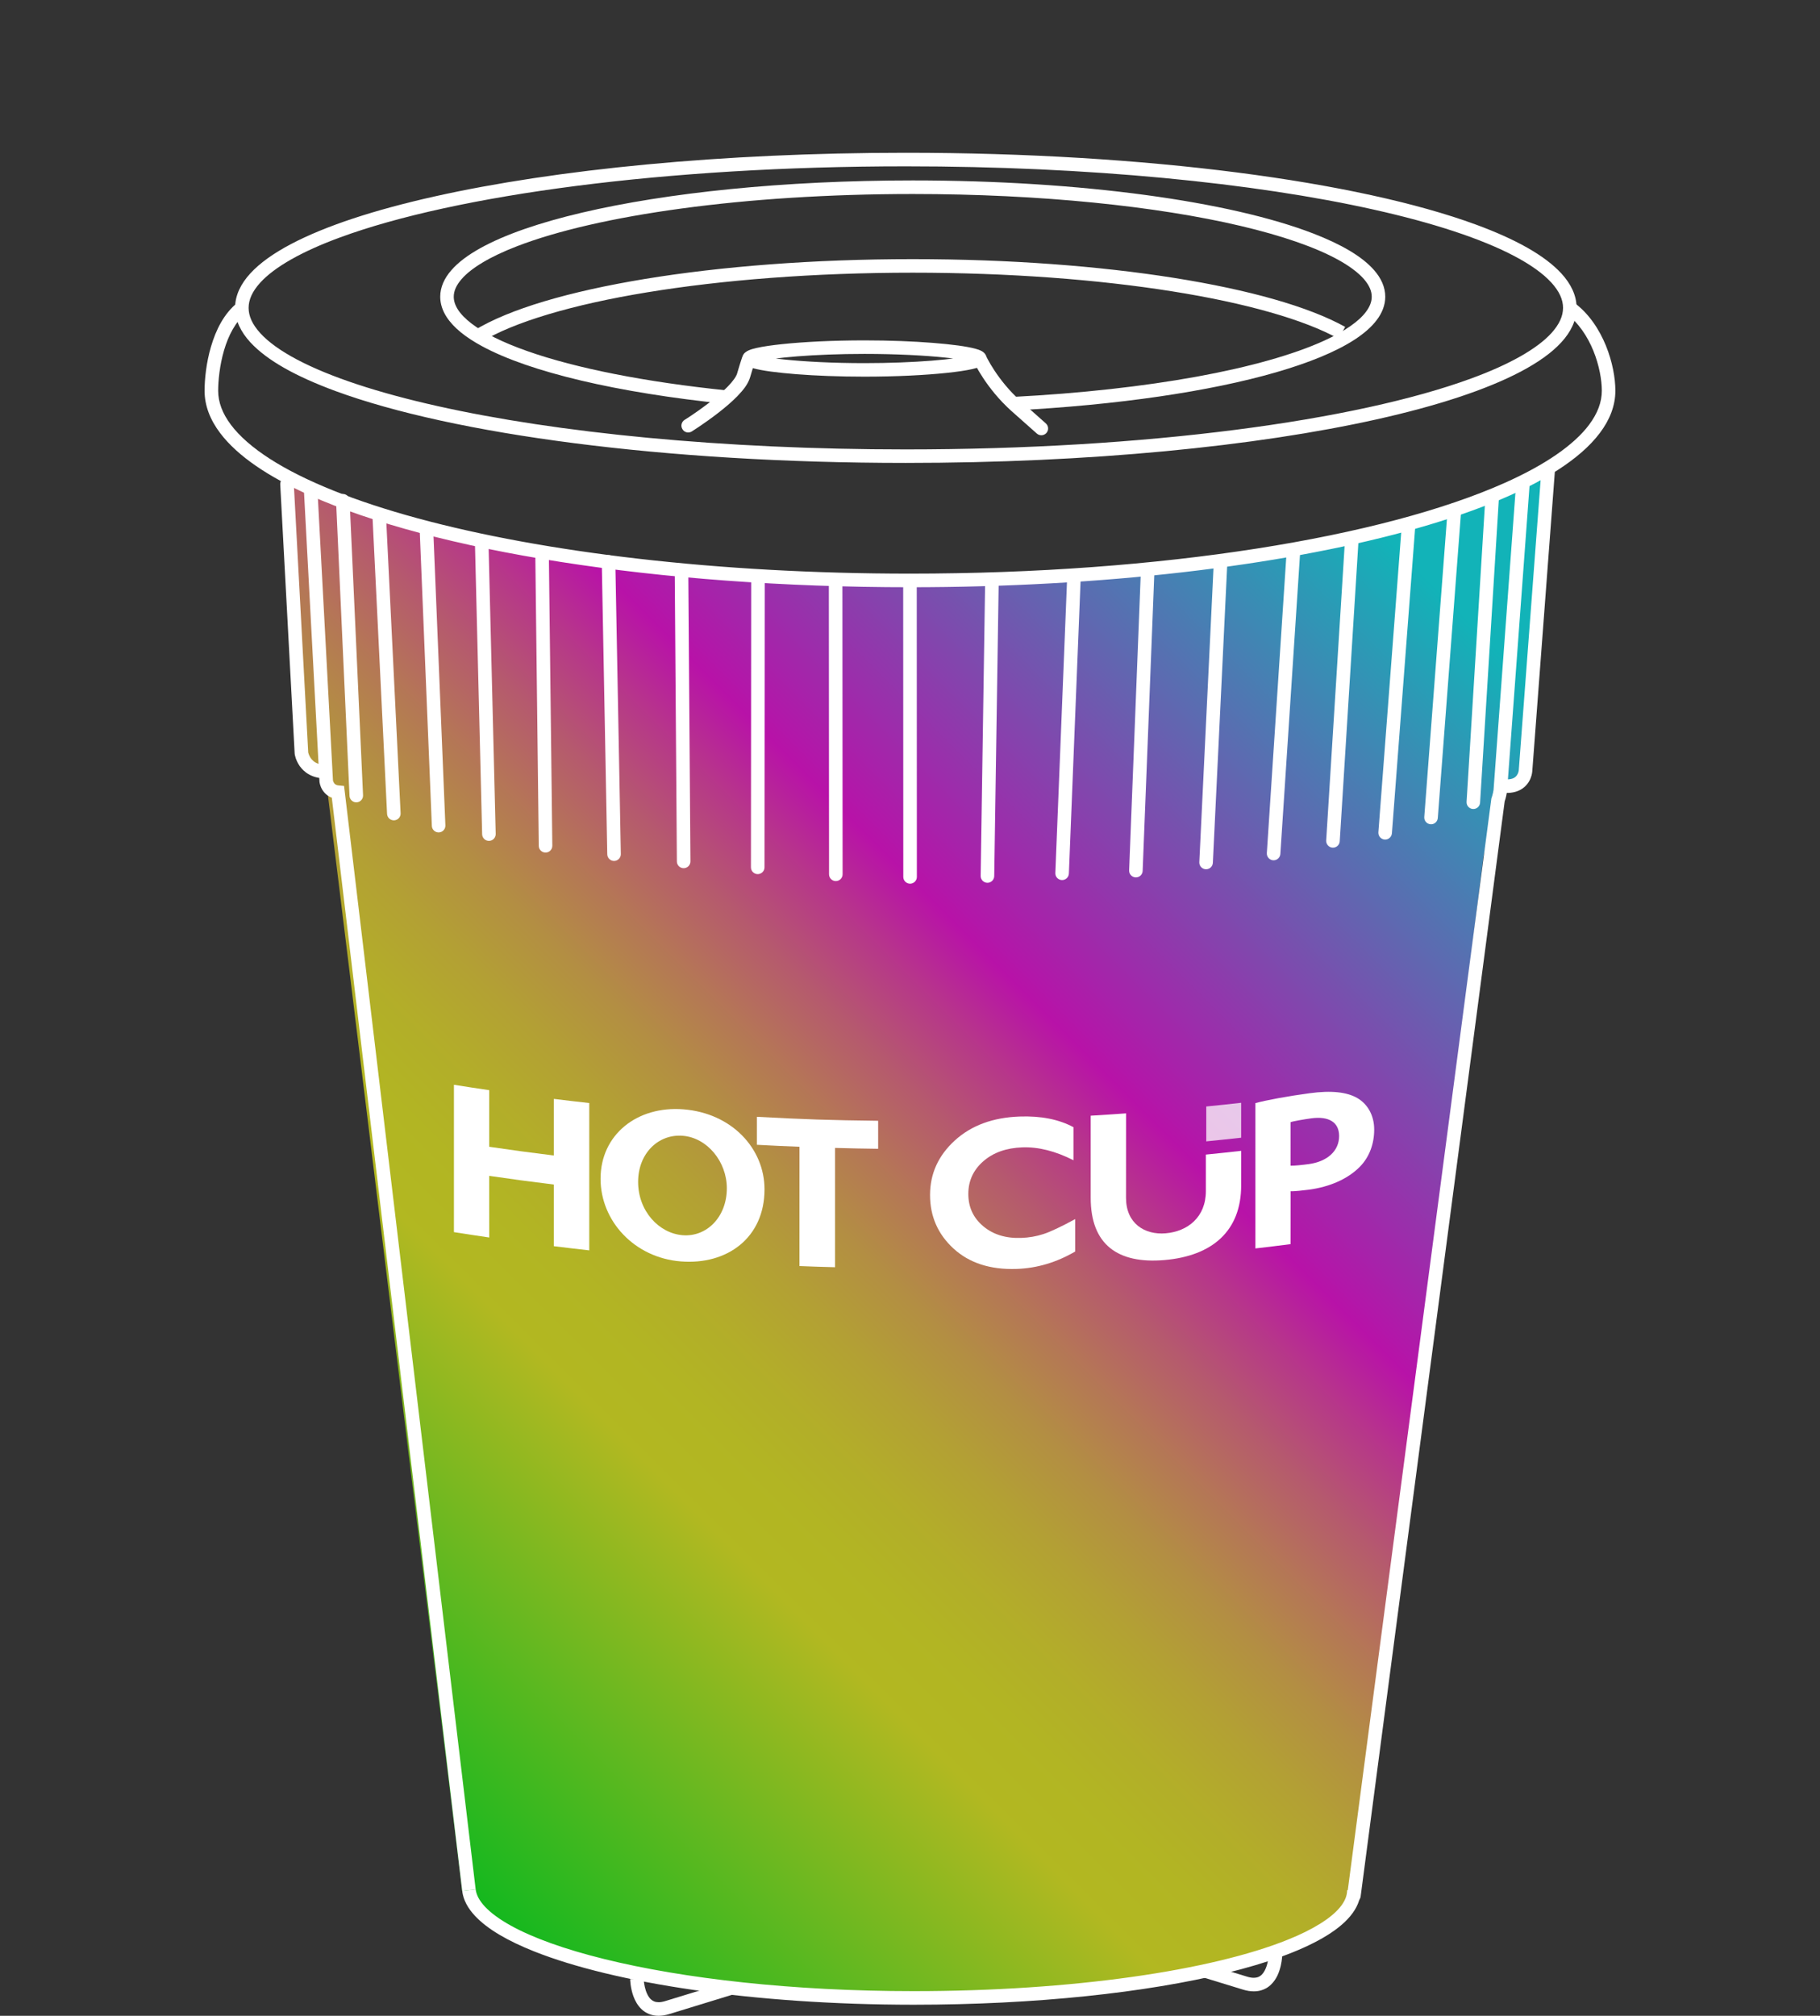 <?xml version="1.0" encoding="utf-8"?>
<!-- Generator: Adobe Illustrator 14.0.0, SVG Export Plug-In . SVG Version: 6.00 Build 43363)  -->
<!DOCTYPE svg PUBLIC "-//W3C//DTD SVG 1.1//EN" "http://www.w3.org/Graphics/SVG/1.1/DTD/svg11.dtd">
<svg version="1.1" id="Vrstva_1" xmlns:x="http://ns.adobe.com/Extensibility/1.0/" xmlns:i="http://ns.adobe.com/AdobeIllustrator/10.0/" xmlns:graph="http://ns.adobe.com/Graphs/1.0/"
	 xmlns="http://www.w3.org/2000/svg" xmlns:xlink="http://www.w3.org/1999/xlink" xmlns:a="http://ns.adobe.com/AdobeSVGViewerExtensions/3.0/"
	 x="0px" y="0px" width="201.361px" height="223.006px" viewBox="0 0 201.361 223.006" enable-background="new 0 0 201.361 223.006"
	 xml:space="preserve">
<rect x="0" y="0" width="201.361" height="223.006" fill="#333333" stroke="none"/>
<g>
	<linearGradient id="SVGID_1_" gradientUnits="userSpaceOnUse" x1="31.995" y1="190.343" x2="170.778" y2="51.56">
		<stop  offset="0" style="stop-color:#00FF13"/>
		<stop  offset="0.245" style="stop-color:#F6FF17"/>
		<stop  offset="0.288" style="stop-color:#F6FB1A"/>
		<stop  offset="0.33" style="stop-color:#F7EF24"/>
		<stop  offset="0.372" style="stop-color:#F7DB34"/>
		<stop  offset="0.415" style="stop-color:#F8BF4B"/>
		<stop  offset="0.457" style="stop-color:#FA9A69"/>
		<stop  offset="0.5" style="stop-color:#FB6E8D"/>
		<stop  offset="0.542" style="stop-color:#FD3AB7"/>
		<stop  offset="0.583" style="stop-color:#FF00E7"/>
		<stop  offset="0.908" style="stop-color:#00F7FF"/>
		<a:midPointStop  offset="0" style="stop-color:#00FF13"/>
		<a:midPointStop  offset="0.5" style="stop-color:#00FF13"/>
		<a:midPointStop  offset="0.245" style="stop-color:#F6FF17"/>
		<a:midPointStop  offset="0.707" style="stop-color:#F6FF17"/>
		<a:midPointStop  offset="0.583" style="stop-color:#FF00E7"/>
		<a:midPointStop  offset="0.5" style="stop-color:#FF00E7"/>
		<a:midPointStop  offset="0.908" style="stop-color:#00F7FF"/>
	</linearGradient>
	<path fill="url(#SVGID_1_)" fill-opacity="0.65" d="M166.894,54.148l-0.436,0.816c-21.668,8.616-62.688,8.498-62.688,8.498
		c-44.75,2.25-72.058-10.66-72.058-10.66l1.455,31.957l2.924,1.672L51.137,209.19c7.135,11.292,48.975,11.935,48.975,11.935
		c40.919-0.176,49.583-10.675,49.583-10.675l14.428-115.687l1.729-7.88l2.822-1.008l2.526-33.894L166.894,54.148z"/>
	<g>
		<path fill="#FFFFFF" d="M51.137,209.19c0.116,1.004,0.636,1.93,1.422,2.768c1.382,1.47,3.61,2.759,6.561,3.933
			c8.835,3.502,24.228,5.884,41.956,5.89c13.503-0.002,25.729-1.338,34.628-3.515c4.451-1.092,8.07-2.387,10.639-3.871
			c1.281-0.741,2.309-1.532,3.037-2.405c0.729-0.867,1.166-1.847,1.164-2.883h-1.5c0,0.608-0.242,1.235-0.812,1.922
			c-0.99,1.194-2.98,2.446-5.771,3.563c-4.182,1.687-10.139,3.116-17.236,4.114c-7.104,0.998-15.352,1.572-24.146,1.572
			c-13.398,0-25.467-1.386-34.228-3.552c-4.378-1.079-7.934-2.358-10.386-3.727c-1.227-0.683-2.174-1.386-2.811-2.066
			c-0.64-0.686-0.958-1.327-1.026-1.918L51.137,209.19z"/>
		<path fill="#FFFFFF" d="M150.538,209.805L166.481,88.6l-0.742-0.098l0.707,0.246c0.008-0.025,0.201-0.564,0.289-1.193l0.002-0.022
			l2.494-33.873c0.029-0.412-0.281-0.771-0.693-0.803c-0.414-0.03-0.771,0.278-0.803,0.692l-2.492,33.849l0.748,0.056l-0.742-0.104
			c-0.027,0.22-0.086,0.453-0.135,0.629l-0.061,0.209l-0.021,0.056l-0.004,0.015l-0.025,0.071L149.05,209.61
			c-0.055,0.409,0.234,0.787,0.646,0.84C150.107,210.506,150.484,210.217,150.538,209.805L150.538,209.805z"/>
		<path fill="#FFFFFF" d="M173.237,34.662c1.396,1.021,2.404,2.557,3.053,4.153c0.648,1.593,0.934,3.247,0.932,4.411
			c0,1.258-0.465,2.506-1.418,3.777c-1.668,2.225-4.871,4.434-9.328,6.418c-6.684,2.986-16.154,5.506-27.439,7.268
			s-24.387,2.771-38.356,2.771c-21.289,0-40.563-2.346-54.459-6.118c-6.946-1.886-12.55-4.132-16.355-6.578
			c-1.903-1.222-3.354-2.489-4.31-3.758c-0.956-1.272-1.418-2.521-1.419-3.777c-0.001-1.118,0.167-2.826,0.648-4.467
			c0.479-1.646,1.282-3.205,2.44-4.115l-0.934-1.176c-1.525,1.219-2.412,3.056-2.946,4.869c-0.533,1.816-0.71,3.631-0.711,4.889
			c-0.002,1.64,0.616,3.22,1.722,4.681c1.936,2.558,5.33,4.832,9.911,6.886c6.874,3.067,16.442,5.603,27.817,7.379
			c11.374,1.774,24.548,2.789,38.593,2.789c21.399-0.002,40.772-2.353,54.852-6.172c7.041-1.914,12.758-4.188,16.773-6.765
			c2.006-1.289,3.592-2.654,4.695-4.117c1.104-1.461,1.725-3.041,1.723-4.681c-0.002-1.394-0.318-3.191-1.041-4.978
			c-0.727-1.78-1.861-3.554-3.557-4.799L173.237,34.662z"/>
		<path fill="#FFFFFF" d="M173.681,34.059h-0.75c0,0.896-0.4,1.817-1.295,2.801c-1.561,1.714-4.611,3.453-8.852,5.004
			c-6.355,2.338-15.369,4.309-26.1,5.686c-10.732,1.379-23.189,2.168-36.474,2.168c-20.235,0.002-38.562-1.834-51.775-4.787
			c-6.605-1.474-11.938-3.232-15.558-5.146c-1.81-0.954-3.186-1.946-4.075-2.923c-0.896-0.98-1.295-1.903-1.296-2.801
			c0.001-0.896,0.397-1.817,1.296-2.801c1.559-1.713,4.608-3.453,8.848-5.004c6.356-2.338,15.366-4.31,26.096-5.687
			c10.73-1.379,23.188-2.168,36.467-2.168c20.24-0.001,38.566,1.835,51.785,4.789c6.607,1.474,11.939,3.233,15.561,5.147
			c1.809,0.954,3.186,1.946,4.078,2.924c0.895,0.979,1.295,1.901,1.295,2.799h0.749h0.75c0.002-1.368-0.627-2.658-1.689-3.812
			c-1.867-2.023-5.086-3.792-9.438-5.398c-6.527-2.397-15.619-4.377-26.428-5.768c-10.807-1.388-23.318-2.181-36.664-2.181
			c-20.328,0.001-38.732,1.839-52.104,4.825c-6.688,1.494-12.113,3.271-15.929,5.285c-1.908,1.008-3.418,2.076-4.483,3.234
			c-1.062,1.155-1.688,2.445-1.688,3.812c-0.001,1.369,0.628,2.658,1.688,3.812c1.866,2.023,5.085,3.793,9.438,5.398
			c6.524,2.397,15.614,4.377,26.422,5.766c10.804,1.389,23.315,2.18,36.657,2.18c20.332,0,38.739-1.838,52.11-4.822
			c6.689-1.494,12.115-3.271,15.934-5.283c1.906-1.01,3.42-2.076,4.482-3.235c1.062-1.155,1.691-2.444,1.689-3.813h-0.75
			L173.681,34.059L173.681,34.059z"/>
		<path fill="#FFFFFF" d="M80.454,43.194c-9.062-0.929-16.751-2.46-22.117-4.353c-2.682-0.943-4.779-1.982-6.155-3.037
			c-0.689-0.525-1.194-1.052-1.517-1.552c-0.319-0.502-0.462-0.963-0.463-1.422c0.001-0.612,0.257-1.25,0.862-1.948
			c1.053-1.222,3.164-2.496,6.118-3.634c4.431-1.716,10.734-3.17,18.25-4.185c7.515-1.018,16.243-1.6,25.551-1.6
			c14.18-0.002,27.021,1.354,36.266,3.528c4.619,1.085,8.346,2.382,10.852,3.776c1.254,0.697,2.197,1.418,2.803,2.111
			c0.604,0.7,0.861,1.336,0.861,1.948c0,0.534-0.193,1.078-0.641,1.674c-0.775,1.044-2.352,2.155-4.602,3.179
			c-3.373,1.543-8.234,2.918-14.133,3.992c-5.9,1.073-12.846,1.854-20.414,2.243l0.076,1.498
			c11.621-0.598,21.787-2.106,29.104-4.217c3.658-1.058,6.605-2.258,8.693-3.608c1.045-0.68,1.879-1.396,2.473-2.185
			c0.594-0.783,0.943-1.66,0.941-2.577c0.002-1.061-0.465-2.056-1.23-2.934c-1.352-1.541-3.637-2.854-6.709-4.049
			c-4.604-1.78-10.996-3.244-18.59-4.271c-7.592-1.025-16.381-1.611-25.75-1.611c-14.28,0.002-27.205,1.357-36.611,3.568
			c-4.704,1.107-8.525,2.423-11.233,3.927c-1.354,0.755-2.436,1.554-3.203,2.438c-0.77,0.877-1.232,1.873-1.231,2.934
			c-0.001,0.783,0.256,1.543,0.701,2.232c0.784,1.21,2.118,2.258,3.906,3.231c2.684,1.457,6.424,2.735,11.002,3.816
			c4.577,1.08,9.989,1.955,15.99,2.571L80.454,43.194z"/>
		<path fill="#FFFFFF" d="M107.712,39.971c0.027,0.055,1.352,2.97,4.236,5.539l2.764,2.453c0.311,0.273,0.783,0.245,1.061-0.062
			c0.274-0.309,0.246-0.783-0.062-1.059l-2.764-2.455c-1.318-1.168-2.293-2.439-2.934-3.414c-0.32-0.487-0.559-0.899-0.711-1.188
			c-0.078-0.146-0.137-0.256-0.174-0.331l-0.039-0.083l-0.012-0.021c-0.172-0.377-0.615-0.543-0.992-0.373
			C107.708,39.148,107.54,39.594,107.712,39.971z"/>
		<path fill="#FFFFFF" d="M76.535,47.732c0.013-0.008,1.408-0.879,2.899-2.033c0.746-0.576,1.517-1.223,2.158-1.883
			c0.64-0.667,1.169-1.316,1.397-2.074c0.249-0.854,0.396-1.316,0.479-1.551c0.04-0.115,0.062-0.176,0.064-0.18l-0.422-0.189
			l0.385,0.255l0.037-0.065l-0.422-0.188l0.385,0.255l-0.591-0.391l0.48,0.521l0.108-0.129l-0.591-0.392l0.48,0.521l-0.502-0.545
			l0.341,0.657l0.161-0.113l-0.502-0.544l0.341,0.657l-0.346-0.663v0.746c0.149,0,0.269-0.043,0.346-0.083l-0.346-0.663v0.746
			v-0.748l-0.387,0.641c0.105,0.064,0.253,0.108,0.387,0.106v-0.748l-0.387,0.64l0.386-0.639l-0.677,0.312
			c0.037,0.075,0.104,0.207,0.291,0.325l0.386-0.64l-0.677,0.312l0.669-0.311l-0.729,0.096c0.008,0.041,0.01,0.096,0.062,0.215
			l0.669-0.311l-0.729,0.096l0.727-0.095l-0.73,0.011l0.006,0.084l0.727-0.095l-0.73,0.011c0.007,0.414,0.348,0.745,0.762,0.738
			s0.745-0.348,0.738-0.762c-0.002-0.032,0.001-0.068-0.023-0.174c-0.016-0.056-0.031-0.131-0.119-0.258
			c-0.045-0.062-0.112-0.142-0.222-0.207c-0.106-0.065-0.255-0.109-0.39-0.107c-0.15,0-0.27,0.044-0.349,0.085
			c-0.15,0.083-0.2,0.151-0.241,0.196l-0.104,0.166c-0.062,0.129-0.105,0.252-0.203,0.549c-0.096,0.291-0.232,0.733-0.434,1.424
			c-0.075,0.3-0.468,0.873-1.034,1.445c-0.85,0.875-2.056,1.811-3.037,2.514c-0.492,0.354-0.93,0.648-1.242,0.855
			c-0.157,0.104-0.282,0.186-0.368,0.239l-0.13,0.081c-0.352,0.221-0.458,0.684-0.238,1.033
			C75.721,47.846,76.183,47.951,76.535,47.732z"/>
		<path fill="#FFFFFF" d="M108.396,39.66h-0.75h0.641l-0.551-0.331c-0.045,0.072-0.092,0.194-0.09,0.331h0.641l-0.551-0.331
			l0.354,0.213l-0.215-0.366c0.002,0.004-0.047,0.014-0.139,0.153l0.354,0.213l-0.215-0.366c-0.006,0.008-0.148,0.069-0.359,0.125
			c-0.756,0.209-2.365,0.438-4.439,0.601c-2.081,0.163-4.649,0.271-7.43,0.271c-3.499,0-6.669-0.168-8.942-0.408
			c-1.136-0.117-2.051-0.256-2.646-0.391c-0.296-0.064-0.518-0.135-0.607-0.177l-0.038-0.019l-0.161,0.278l0.237-0.211l-0.076-0.067
			l-0.161,0.278l0.237-0.209l-0.468,0.415h0.62c0-0.211-0.103-0.359-0.152-0.415l-0.468,0.415h0.62h-0.646l0.552,0.333
			c0.047-0.071,0.094-0.194,0.093-0.333h-0.645l0.552,0.333l-0.354-0.214l0.215,0.367c-0.003-0.004,0.047-0.014,0.142-0.153
			l-0.354-0.214l0.215,0.367c0.006-0.008,0.15-0.07,0.361-0.125c0.758-0.208,2.367-0.438,4.44-0.6
			c2.081-0.164,4.653-0.271,7.436-0.271c3.497,0,6.665,0.169,8.938,0.407c1.139,0.119,2.053,0.257,2.646,0.391
			c0.297,0.064,0.518,0.135,0.607,0.176l0.039,0.021l0.158-0.279l-0.232,0.211l0.074,0.067l0.158-0.279l-0.232,0.211l0.467-0.418
			h-0.621c0,0.214,0.102,0.363,0.154,0.418l0.467-0.418h-0.621H108.396h0.75c0-0.174-0.061-0.333-0.125-0.441
			c-0.135-0.211-0.271-0.293-0.389-0.367c-0.225-0.127-0.445-0.198-0.727-0.276c-0.959-0.258-2.586-0.478-4.717-0.646
			c-2.125-0.168-4.73-0.275-7.547-0.275c-3.548,0-6.757,0.17-9.102,0.416c-1.173,0.123-2.125,0.264-2.817,0.419
			c-0.352,0.079-0.631,0.158-0.878,0.265c-0.125,0.057-0.243,0.113-0.378,0.227c-0.066,0.057-0.142,0.129-0.208,0.24
			c-0.066,0.108-0.125,0.269-0.124,0.441c-0.001,0.174,0.057,0.332,0.123,0.439c0.135,0.214,0.271,0.296,0.388,0.369
			c0.224,0.129,0.446,0.201,0.727,0.278c0.96,0.261,2.587,0.479,4.72,0.647c2.127,0.166,4.73,0.273,7.552,0.273
			c3.546,0,6.754-0.17,9.096-0.416c1.172-0.123,2.123-0.264,2.818-0.42c0.35-0.08,0.631-0.158,0.879-0.266
			c0.125-0.057,0.244-0.115,0.379-0.227c0.066-0.059,0.139-0.132,0.207-0.242c0.064-0.108,0.123-0.267,0.123-0.439H108.396
			L108.396,39.66z"/>
		<path fill="#FFFFFF" d="M53.264,37.821c3.554-2.177,10.048-4.125,18.35-5.483c8.306-1.365,18.438-2.17,29.369-2.17
			c10.637,0,20.518,0.76,28.694,2.061c8.172,1.295,14.654,3.146,18.42,5.246l0.729-1.312c-4.059-2.251-10.639-4.099-18.914-5.417
			c-8.27-1.312-18.219-2.078-28.928-2.078c-11.005,0-21.208,0.809-29.612,2.189c-8.41,1.387-15.002,3.32-18.888,5.684L53.264,37.821
			z"/>
		<path fill="#FFFFFF" d="M69.719,218.945c0.004,0.045,0.011,0.936,0.363,1.908c0.183,0.484,0.452,1.006,0.907,1.432
			c0.449,0.428,1.109,0.727,1.874,0.721c0.369,0,0.76-0.062,1.174-0.189c4.163-1.273,7.091-2.176,7.091-2.176l-0.439-1.435
			c-0.002,0.002-0.731,0.228-1.983,0.608c-1.252,0.385-3.021,0.928-5.104,1.562c-0.295,0.092-0.537,0.125-0.734,0.125
			c-0.407-0.006-0.633-0.121-0.853-0.316c-0.324-0.291-0.562-0.859-0.673-1.369c-0.059-0.252-0.09-0.483-0.104-0.649l-0.015-0.188
			l-0.002-0.047v-0.008L69.719,218.945z"/>
		<path fill="#FFFFFF" d="M140.364,216.217l-0.002,0.02c-0.002,0.135-0.057,0.893-0.322,1.52c-0.131,0.316-0.307,0.588-0.512,0.762
			c-0.209,0.174-0.43,0.277-0.812,0.281c-0.197,0-0.441-0.033-0.736-0.123c-2.08-0.639-3.186-0.977-3.771-1.154
			c-0.584-0.182-0.645-0.199-0.646-0.199l-0.445,1.434c0.004,0.002,0.262,0.082,4.422,1.355c0.414,0.127,0.809,0.188,1.178,0.188
			c0.764,0.008,1.424-0.291,1.875-0.719c0.68-0.643,0.959-1.477,1.111-2.135c0.15-0.66,0.158-1.17,0.16-1.205L140.364,216.217z"/>
		<path fill="#FFFFFF" d="M31.004,53.592l1.599,29.807l0.005,0.035c0.013,0.065,0.099,0.67,0.562,1.326
			c0.232,0.328,0.567,0.666,1.027,0.92c0.459,0.256,1.037,0.42,1.717,0.434c0.414,0.008,0.758-0.32,0.769-0.734
			c0.009-0.414-0.319-0.757-0.733-0.766c-0.466-0.012-0.783-0.113-1.022-0.246c-0.354-0.197-0.562-0.482-0.688-0.738
			c-0.062-0.127-0.101-0.244-0.122-0.32l-0.021-0.086l-0.004-0.014l-0.276,0.049l0.278-0.041l-0.002-0.008l-0.276,0.049l0.278-0.041
			l-0.742,0.107l0.749-0.039l-1.597-29.773c-0.021-0.412-0.376-0.729-0.789-0.709C31.298,52.825,30.981,53.178,31.004,53.592z"/>
		<path fill="#FFFFFF" d="M33.62,54.16l1.728,32.333l0.003,0.024c0.011,0.062,0.052,0.433,0.316,0.869
			c0.137,0.219,0.332,0.451,0.612,0.641c0.279,0.188,0.639,0.322,1.046,0.357l0.069-0.748l-0.745,0.092L51.137,209.19l1.488-0.179
			L38.067,86.949l-0.604-0.057c-0.179-0.019-0.272-0.062-0.349-0.11c-0.108-0.071-0.182-0.183-0.229-0.291l-0.044-0.133
			l-0.008-0.026l-0.226,0.037l0.228-0.025l-0.002-0.012l-0.226,0.037l0.228-0.025l-0.743,0.088l0.749-0.041L35.116,54.08
			L33.62,54.16z"/>
		<path fill="#FFFFFF" d="M37.181,55.43l1.488,32.617c0.021,0.413,0.369,0.731,0.783,0.715c0.414-0.021,0.734-0.371,0.715-0.783
			l-1.488-32.617c-0.021-0.414-0.369-0.734-0.783-0.715C37.482,54.663,37.162,55.016,37.181,55.43"/>
		<path fill="#FFFFFF" d="M41.216,57.241l1.608,32.799c0.021,0.414,0.372,0.733,0.786,0.714c0.413-0.021,0.732-0.373,0.712-0.785
			l-1.61-32.801c-0.021-0.414-0.37-0.732-0.784-0.713C41.513,56.477,41.194,56.826,41.216,57.241"/>
		<path fill="#FFFFFF" d="M46.434,58.619l1.344,32.751c0.017,0.414,0.366,0.735,0.779,0.72c0.414-0.018,0.734-0.365,0.719-0.779
			l-1.344-32.752c-0.019-0.414-0.366-0.734-0.78-0.719C46.739,57.857,46.417,58.205,46.434,58.619"/>
		<path fill="#FFFFFF" d="M52.542,59.893l0.801,32.401c0.011,0.414,0.354,0.741,0.769,0.731s0.741-0.354,0.731-0.77l-0.801-32.402
			c-0.011-0.414-0.354-0.742-0.769-0.731C52.858,59.135,52.532,59.479,52.542,59.893"/>
		<path fill="#FFFFFF" d="M59.225,61.378l0.383,32.2c0.005,0.414,0.345,0.746,0.759,0.74c0.414-0.004,0.746-0.344,0.741-0.758
			l-0.383-32.2c-0.005-0.414-0.347-0.746-0.759-0.741C59.552,60.624,59.22,60.965,59.225,61.378"/>
		<path fill="#FFFFFF" d="M68.687,94.48l-0.609-32.33c-0.008-0.414-0.35-0.744-0.764-0.736c-0.415,0.008-0.744,0.352-0.736,0.766
			l0.609,32.33c0.008,0.414,0.35,0.744,0.764,0.735C68.365,95.237,68.695,94.895,68.687,94.48"/>
		<path fill="#FFFFFF" d="M74.652,63.268l0.236,32.035c0.003,0.414,0.342,0.748,0.756,0.744c0.414-0.003,0.747-0.343,0.744-0.757
			l-0.236-32.034c-0.003-0.414-0.342-0.746-0.756-0.744C74.982,62.516,74.649,62.854,74.652,63.268"/>
		<path fill="#FFFFFF" d="M83.11,63.857l-0.027,32.096c0,0.414,0.335,0.75,0.749,0.75c0.414,0.001,0.751-0.334,0.751-0.749
			l0.027-32.097c0-0.414-0.335-0.75-0.749-0.75C83.446,63.107,83.11,63.442,83.11,63.857"/>
		<path fill="#FFFFFF" d="M91.702,64.162l0.021,32.561c0,0.414,0.336,0.75,0.75,0.75c0.415-0.002,0.75-0.338,0.75-0.752
			L93.202,64.16c0-0.414-0.336-0.75-0.751-0.749C92.037,63.412,91.702,63.749,91.702,64.162"/>
		<path fill="#FFFFFF" d="M99.927,64.213l0.012,32.797c0,0.414,0.336,0.75,0.75,0.75s0.75-0.336,0.75-0.75l-0.012-32.8
			c0-0.413-0.336-0.747-0.75-0.747S99.927,63.799,99.927,64.213"/>
		<path fill="#FFFFFF" d="M108.997,64.146L108.499,96.9c-0.006,0.414,0.324,0.755,0.738,0.762c0.414,0.006,0.754-0.324,0.762-0.738
			l0.498-32.756c0.006-0.414-0.324-0.754-0.736-0.761C109.345,63.4,109.003,63.731,108.997,64.146"/>
		<path fill="#FFFFFF" d="M118.058,64.126l-1.297,32.454c-0.02,0.414,0.305,0.764,0.719,0.779s0.762-0.307,0.779-0.721l1.297-32.453
			c0.016-0.414-0.309-0.766-0.721-0.779C118.423,63.391,118.073,63.713,118.058,64.126"/>
		<path fill="#FFFFFF" d="M126.22,63.232l-1.295,33.053c-0.018,0.414,0.307,0.764,0.721,0.779c0.414,0.015,0.762-0.307,0.775-0.721
			l1.297-33.055c0.018-0.413-0.307-0.762-0.721-0.777C126.585,62.495,126.236,62.818,126.22,63.232"/>
		<path fill="#FFFFFF" d="M134.284,62.327l-1.594,33.054c-0.021,0.413,0.299,0.766,0.713,0.784c0.414,0.021,0.766-0.3,0.785-0.714
			l1.594-33.052c0.021-0.413-0.299-0.767-0.713-0.785S134.304,61.914,134.284,62.327"/>
		<path fill="#FFFFFF" d="M142.349,61.023l-2.189,33.35c-0.025,0.414,0.285,0.771,0.699,0.799c0.412,0.025,0.77-0.287,0.797-0.699
			l2.189-33.352c0.025-0.412-0.287-0.77-0.699-0.797C142.732,60.297,142.374,60.609,142.349,61.023"/>
		<path fill="#FFFFFF" d="M148.819,59.53l-2.092,33.45c-0.025,0.412,0.289,0.77,0.703,0.796c0.412,0.024,0.77-0.289,0.795-0.702
			l2.09-33.449c0.027-0.414-0.287-0.771-0.701-0.796C149.202,58.803,148.845,59.116,148.819,59.53"/>
		<path fill="#FFFFFF" d="M155.094,58.028l-2.592,34.045c-0.029,0.413,0.277,0.772,0.691,0.806c0.412,0.03,0.773-0.277,0.805-0.691
			l2.59-34.045c0.031-0.411-0.277-0.772-0.689-0.805C155.484,57.307,155.124,57.615,155.094,58.028"/>
		<path fill="#FFFFFF" d="M160.167,56.335l-2.588,34.048c-0.031,0.414,0.279,0.771,0.691,0.805c0.414,0.031,0.771-0.277,0.805-0.69
			l2.588-34.048c0.031-0.412-0.275-0.771-0.689-0.805C160.56,55.612,160.198,55.924,160.167,56.335"/>
		<path fill="#FFFFFF" d="M164.349,54.852l-2.09,33.852c-0.025,0.413,0.287,0.77,0.701,0.795c0.412,0.025,0.77-0.289,0.793-0.703
			l2.094-33.85c0.023-0.414-0.289-0.77-0.703-0.795C164.732,54.124,164.376,54.439,164.349,54.852"/>
		<path fill="#FFFFFF" d="M170.523,52.155l-2.49,33.063v0.008l0.248,0.013l-0.248-0.021v0.01l0.248,0.012l-0.248-0.021
			c0.002,0.021-0.041,0.322-0.207,0.547c-0.082,0.115-0.184,0.22-0.348,0.305c-0.162,0.083-0.396,0.152-0.758,0.152
			c-0.154,0-0.332-0.014-0.535-0.045c-0.408-0.062-0.793,0.217-0.857,0.623c-0.062,0.41,0.215,0.793,0.625,0.857
			c0.271,0.043,0.527,0.064,0.77,0.064c0.602,0,1.113-0.135,1.521-0.363c0.617-0.344,0.945-0.871,1.105-1.279
			c0.16-0.412,0.178-0.727,0.182-0.779l-0.75-0.037l0.748,0.059l2.49-33.053c0.031-0.412-0.279-0.772-0.691-0.805
			C170.913,51.434,170.554,51.741,170.523,52.155z"/>
	</g>
	<g>
		<path opacity="0.75" fill="#FFFFFF" d="M137.32,125.863V122c-1.543,0.174-2.317,0.256-3.862,0.41v3.858
			C135.003,126.114,135.777,126.035,137.32,125.863"/>
		<path fill="#FFFFFF" d="M118.954,134.868v3.587c-2.055,1.2-4.215,1.847-6.472,1.925c-2.923,0.102-5.252-0.663-6.983-2.25
			c-1.73-1.587-2.601-3.567-2.601-5.926s0.912-4.362,2.738-6.032c1.831-1.67,4.22-2.545,7.163-2.651
			c2.35-0.085,4.335,0.302,5.966,1.177v3.658c-1.995-1.012-3.884-1.49-5.669-1.424c-1.75,0.064-3.185,0.566-4.293,1.527
			c-1.112,0.963-1.67,2.177-1.67,3.625c0,1.458,0.549,2.646,1.647,3.57c1.094,0.921,2.494,1.356,4.208,1.294
			c0.85-0.029,1.674-0.17,2.455-0.426C116.229,136.267,117.402,135.712,118.954,134.868"/>
		<path fill="#FFFFFF" d="M54.127,120.604v6.263c2.856,0.417,4.285,0.61,7.149,0.965v-6.262c1.567,0.193,2.351,0.283,3.919,0.458
			v16.298c-1.568-0.176-2.352-0.268-3.919-0.461v-6.82c-2.864-0.354-4.296-0.546-7.151-0.962c0,2.727,0.005,4.093,0.005,6.819
			c-1.564-0.23-2.348-0.346-3.908-0.592c0-6.518,0-9.787,0-16.303C51.782,120.254,52.563,120.377,54.127,120.604"/>
		<path fill="#FFFFFF" d="M84.584,131.577c0,5.364-4.139,8.382-9.259,7.972c-5.146-0.407-8.88-4.479-8.88-9.144
			c0-4.881,4.045-8.085,9.165-7.682C80.962,123.143,84.584,127.059,84.584,131.577 M70.6,130.755c0,3.216,2.296,5.687,4.932,5.895
			c2.663,0.209,4.883-2.025,4.883-5.191c0-2.946-2.167-5.595-4.883-5.81C72.844,125.438,70.6,127.588,70.6,130.755"/>
		<path fill="#FFFFFF" d="M88.455,126.865c-1.885-0.074-2.829-0.117-4.715-0.219v-3.094c5.365,0.285,8.047,0.375,13.416,0.439v3.099
			c-1.907-0.023-2.86-0.046-4.766-0.097v13.199c-1.575-0.041-2.363-0.066-3.938-0.129C88.452,134.783,88.455,132.144,88.455,126.865
			"/>
		<path fill="#FFFFFF" d="M124.586,123.17c0,3.741-0.005,5.613-0.005,9.354c0,2.825,2.062,4.115,4.393,3.915
			c2.421-0.207,4.44-1.775,4.44-4.676v-4.033c1.562-0.156,2.345-0.239,3.906-0.414v3.821c0,5.027-3.172,7.808-8.499,8.262
			c-5.146,0.439-8.148-1.705-8.148-6.88v-9.091C122.239,123.334,123.019,123.283,124.586,123.17"/>
		<path fill="#FFFFFF" d="M138.895,122.037c1.212-0.334,3.601-0.77,5.993-1.094c2.421-0.33,4.148-0.131,5.298,0.543
			c1.11,0.652,1.852,1.885,1.852,3.48c0,1.594-0.546,3.057-1.589,4.113c-1.336,1.353-3.317,2.221-5.634,2.534
			c-0.517,0.069-1.666,0.198-2.027,0.17c0,2.341-0.005,3.511-0.005,5.855c-1.557,0.2-2.33,0.292-3.888,0.475V122.037z
			 M142.783,128.956c0.334,0.03,1.41-0.09,2.002-0.171c2.084-0.283,3.372-1.467,3.372-3.109c0-1.501-1.105-2.225-3.087-1.955
			c-0.771,0.106-2.003,0.316-2.287,0.424V128.956z"/>
	</g>
</g>
</svg>
